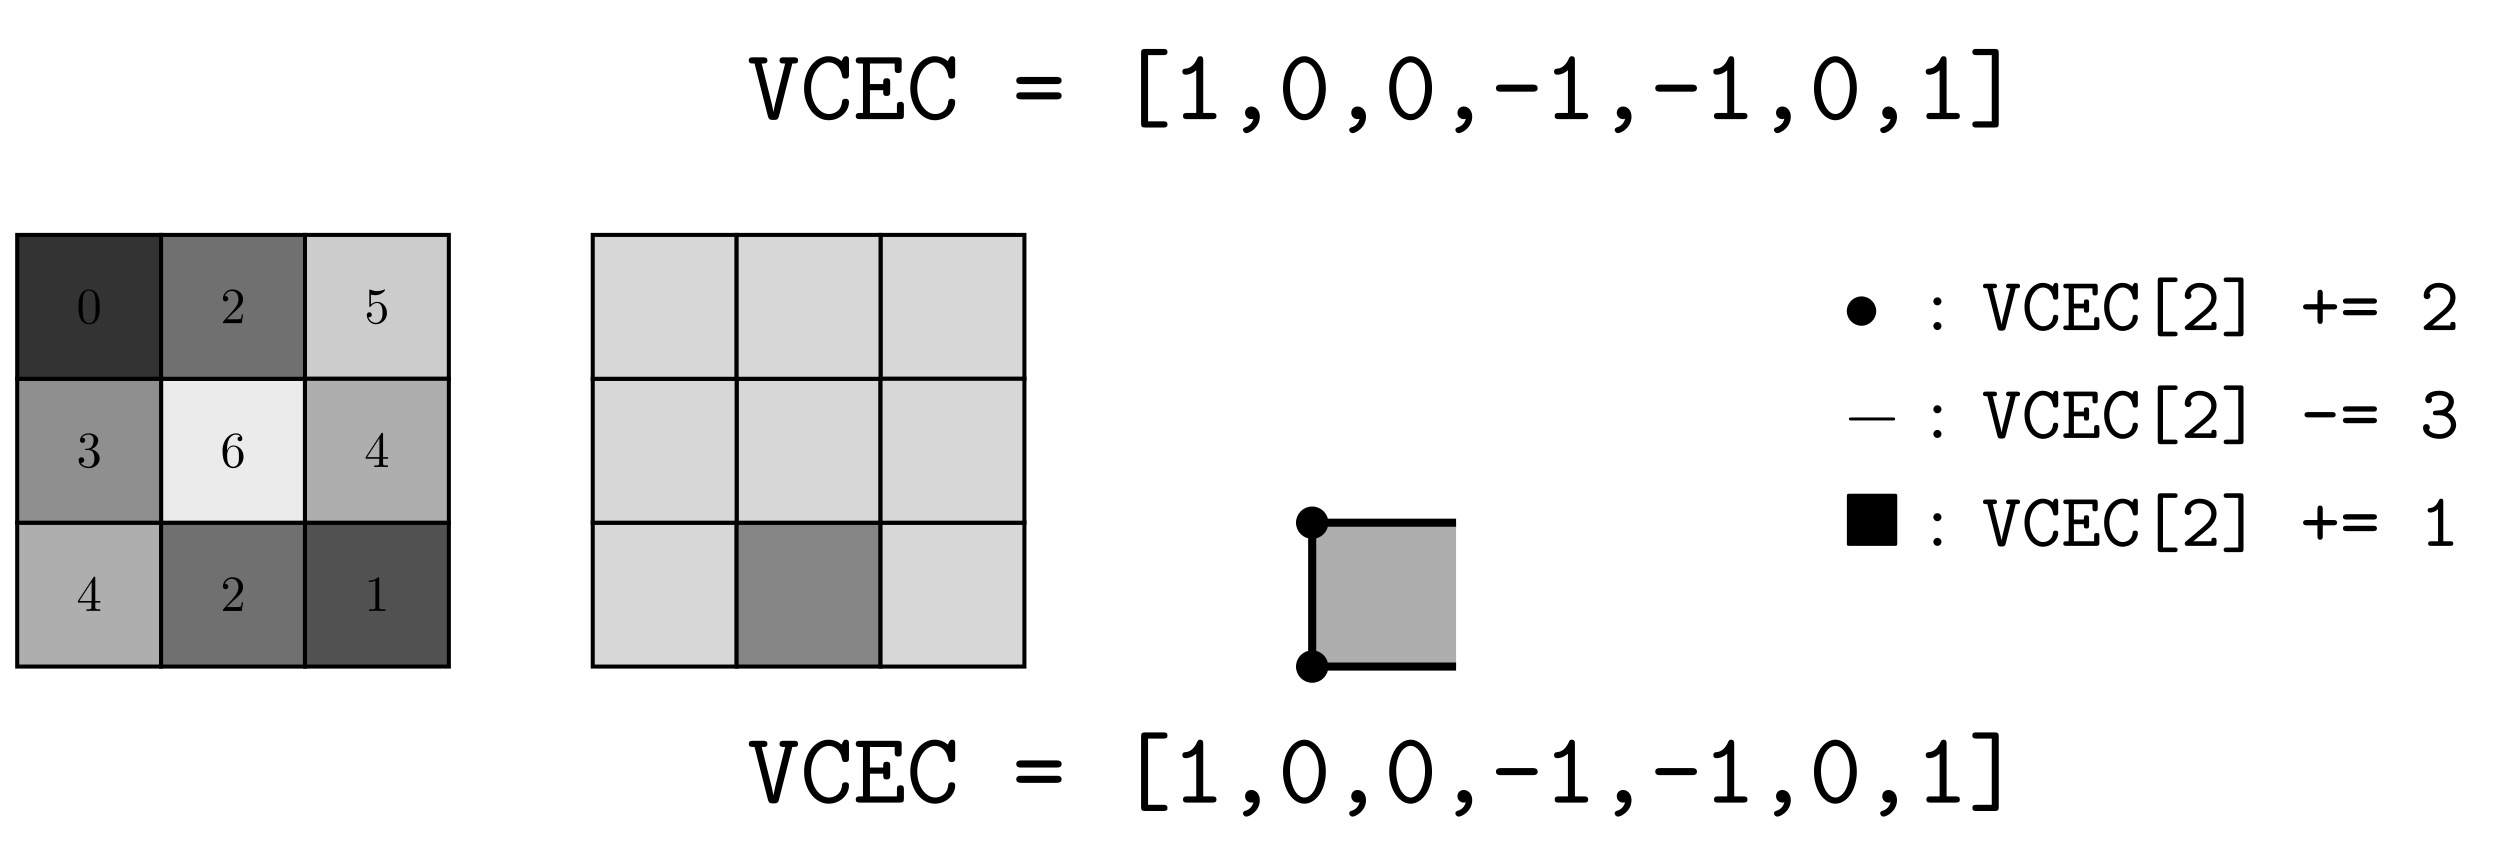 <?xml version="1.0" encoding="UTF-8"?>
<svg xmlns="http://www.w3.org/2000/svg" xmlns:xlink="http://www.w3.org/1999/xlink" width="492.511pt" height="170.51pt" viewBox="0 0 492.511 170.51" version="1.1">
<defs>
<g>
<symbol overflow="visible" id="glyph0-0">
<path style="stroke:none;" d=""/>
</symbol>
<symbol overflow="visible" id="glyph0-1">
<path style="stroke:none;" d="M 8.938 -10.953 C 9.656 -10.953 10.078 -10.953 10.078 -11.578 C 10.078 -12.172 9.562 -12.172 9.266 -12.172 L 7.234 -12.172 C 6.938 -12.172 6.422 -12.172 6.422 -11.578 C 6.422 -10.953 6.828 -10.953 7.531 -10.953 L 6 -4.859 C 5.734 -3.812 5.359 -2.297 5.219 -1.438 L 5.203 -1.438 C 5.094 -2.125 5.016 -2.469 4.844 -3.203 L 2.906 -10.953 C 3.609 -10.953 4.031 -10.953 4.031 -11.578 C 4.031 -12.172 3.5 -12.172 3.203 -12.172 L 1.172 -12.172 C 0.875 -12.172 0.359 -12.172 0.359 -11.578 C 0.359 -10.953 0.781 -10.953 1.5 -10.953 L 4.125 -0.594 C 4.328 0.156 4.641 0.156 5.219 0.156 C 5.75 0.156 6.141 0.156 6.312 -0.578 Z M 8.938 -10.953 "/>
</symbol>
<symbol overflow="visible" id="glyph0-2">
<path style="stroke:none;" d="M 9.641 -11.578 C 9.641 -11.891 9.641 -12.391 9.047 -12.391 C 8.688 -12.391 8.594 -12.188 8.484 -12.047 C 8.453 -11.969 8.453 -11.938 8.188 -11.438 C 7.531 -12 6.609 -12.391 5.594 -12.391 C 3.031 -12.391 0.797 -9.719 0.797 -6.094 C 0.797 -2.453 3.031 0.219 5.625 0.219 C 7.922 0.219 9.641 -1.547 9.641 -3.344 C 9.641 -4 9.156 -4 8.938 -4 C 8.766 -4 8.312 -4 8.266 -3.422 C 8.125 -1.469 6.516 -1 5.703 -1 C 3.891 -1 2.172 -3.109 2.172 -6.094 C 2.172 -9.062 3.906 -11.172 5.672 -11.172 C 6.875 -11.172 7.969 -10.266 8.25 -8.641 C 8.312 -8.312 8.344 -7.984 8.938 -7.984 C 9.641 -7.984 9.641 -8.406 9.641 -8.812 Z M 9.641 -11.578 "/>
</symbol>
<symbol overflow="visible" id="glyph0-3">
<path style="stroke:none;" d="M 1.938 -1.219 L 1.328 -1.219 C 1.016 -1.219 0.516 -1.219 0.516 -0.594 C 0.516 0 1.031 0 1.328 0 L 9.203 0 C 9.859 0 10 -0.172 10 -0.812 L 10 -2.594 C 10 -2.969 10 -3.406 9.328 -3.406 C 8.625 -3.406 8.625 -2.984 8.625 -2.594 L 8.625 -1.219 L 3.312 -1.219 L 3.312 -5.703 L 5.922 -5.703 C 5.922 -4.875 5.922 -4.562 6.609 -4.562 C 7.297 -4.562 7.297 -5 7.297 -5.375 L 7.297 -7.234 C 7.297 -7.609 7.297 -8.047 6.609 -8.047 C 5.922 -8.047 5.922 -7.734 5.922 -6.906 L 3.312 -6.906 L 3.312 -10.953 L 8.188 -10.953 L 8.188 -9.906 C 8.188 -9.516 8.188 -9.078 8.859 -9.078 C 9.562 -9.078 9.562 -9.5 9.562 -9.906 L 9.562 -11.359 C 9.562 -11.969 9.438 -12.172 8.766 -12.172 L 1.328 -12.172 C 1.031 -12.172 0.516 -12.172 0.516 -11.578 C 0.516 -10.953 1.031 -10.953 1.328 -10.953 L 1.938 -10.953 Z M 1.938 -1.219 "/>
</symbol>
<symbol overflow="visible" id="glyph0-4">
<path style="stroke:none;" d="M 8.781 -6.906 C 9.031 -6.906 9.688 -6.906 9.688 -7.609 C 9.688 -8.312 8.938 -8.312 8.672 -8.312 L 1.766 -8.312 C 1.5 -8.312 0.75 -8.312 0.75 -7.609 C 0.75 -6.906 1.422 -6.906 1.656 -6.906 Z M 8.672 -3.891 C 8.938 -3.891 9.688 -3.891 9.688 -4.578 C 9.688 -5.281 9.031 -5.281 8.781 -5.281 L 1.656 -5.281 C 1.422 -5.281 0.75 -5.281 0.75 -4.578 C 0.75 -3.891 1.5 -3.891 1.766 -3.891 Z M 8.672 -3.891 "/>
</symbol>
<symbol overflow="visible" id="glyph0-5">
<path style="stroke:none;" d="M 8.828 -12.609 C 9.125 -12.609 9.625 -12.609 9.625 -13.203 C 9.625 -13.828 9.141 -13.828 8.828 -13.828 L 5.219 -13.828 C 4.562 -13.828 4.422 -13.641 4.422 -13.016 L 4.422 0.844 C 4.422 1.453 4.547 1.656 5.219 1.656 L 8.828 1.656 C 9.125 1.656 9.625 1.656 9.625 1.062 C 9.625 0.438 9.141 0.438 8.828 0.438 L 5.797 0.438 L 5.797 -12.609 Z M 8.828 -12.609 "/>
</symbol>
<symbol overflow="visible" id="glyph0-6">
<path style="stroke:none;" d="M 6.203 -11.578 C 6.203 -11.891 6.203 -12.391 5.594 -12.391 C 5.219 -12.391 5.094 -12.156 5 -11.906 C 4.25 -10.219 3.203 -10 2.828 -9.953 C 2.516 -9.938 2.094 -9.906 2.094 -9.344 C 2.094 -8.844 2.453 -8.75 2.75 -8.75 C 3.125 -8.75 3.938 -8.859 4.828 -9.625 L 4.828 -1.219 L 3.016 -1.219 C 2.688 -1.219 2.219 -1.219 2.219 -0.594 C 2.219 0 2.703 0 3.016 0 L 8.016 0 C 8.312 0 8.812 0 8.812 -0.594 C 8.812 -1.219 8.328 -1.219 8.016 -1.219 L 6.203 -1.219 Z M 6.203 -11.578 "/>
</symbol>
<symbol overflow="visible" id="glyph0-7">
<path style="stroke:none;" d="M 5.625 -0.062 C 5.312 1.172 4.375 1.5 4.141 1.578 C 3.938 1.641 3.578 1.734 3.578 2.125 C 3.578 2.438 3.891 2.766 4.219 2.766 C 4.859 2.766 6.891 1.688 6.891 -0.5 C 6.891 -1.719 6.109 -2.484 5.234 -2.484 C 4.438 -2.484 3.984 -1.891 3.984 -1.25 C 3.984 -0.5 4.562 0 5.219 0 C 5.344 0 5.484 -0.016 5.625 -0.062 Z M 5.625 -0.062 "/>
</symbol>
<symbol overflow="visible" id="glyph0-8">
<path style="stroke:none;" d="M 9.438 -6.078 C 9.438 -9.781 7.406 -12.391 5.219 -12.391 C 2.984 -12.391 1 -9.719 1 -6.094 C 1 -2.391 3.031 0.219 5.219 0.219 C 7.453 0.219 9.438 -2.453 9.438 -6.078 Z M 5.219 -1 C 3.672 -1 2.375 -3.344 2.375 -6.297 C 2.375 -9.203 3.75 -11.172 5.219 -11.172 C 6.672 -11.172 8.062 -9.219 8.062 -6.297 C 8.062 -3.344 6.766 -1 5.219 -1 Z M 5.219 -1 "/>
</symbol>
<symbol overflow="visible" id="glyph0-9">
<path style="stroke:none;" d="M 8.391 -5.406 C 8.625 -5.406 9.328 -5.406 9.328 -6.094 C 9.328 -6.797 8.625 -6.797 8.391 -6.797 L 2.047 -6.797 C 1.812 -6.797 1.109 -6.797 1.109 -6.094 C 1.109 -5.406 1.812 -5.406 2.047 -5.406 Z M 8.391 -5.406 "/>
</symbol>
<symbol overflow="visible" id="glyph0-10">
<path style="stroke:none;" d="M 6.016 -13.016 C 6.016 -13.625 5.891 -13.828 5.219 -13.828 L 1.609 -13.828 C 1.312 -13.828 0.812 -13.828 0.812 -13.234 C 0.812 -12.609 1.297 -12.609 1.609 -12.609 L 4.641 -12.609 L 4.641 0.438 L 1.609 0.438 C 1.312 0.438 0.812 0.438 0.812 1.031 C 0.812 1.656 1.297 1.656 1.609 1.656 L 5.219 1.656 C 5.875 1.656 6.016 1.469 6.016 0.844 Z M 6.016 -13.016 "/>
</symbol>
<symbol overflow="visible" id="glyph1-0">
<path style="stroke:none;" d=""/>
</symbol>
<symbol overflow="visible" id="glyph1-1">
<path style="stroke:none;" d="M 2.938 -1.641 L 2.938 -0.781 C 2.938 -0.422 2.906 -0.312 2.172 -0.312 L 1.969 -0.312 L 1.969 0 C 2.375 -0.031 2.891 -0.031 3.312 -0.031 C 3.734 -0.031 4.25 -0.031 4.672 0 L 4.672 -0.312 L 4.453 -0.312 C 3.719 -0.312 3.703 -0.422 3.703 -0.781 L 3.703 -1.641 L 4.688 -1.641 L 4.688 -1.953 L 3.703 -1.953 L 3.703 -6.484 C 3.703 -6.688 3.703 -6.75 3.531 -6.75 C 3.453 -6.75 3.422 -6.75 3.344 -6.625 L 0.281 -1.953 L 0.281 -1.641 Z M 2.984 -1.953 L 0.562 -1.953 L 2.984 -5.672 Z M 2.984 -1.953 "/>
</symbol>
<symbol overflow="visible" id="glyph1-2">
<path style="stroke:none;" d="M 1.266 -0.766 L 2.328 -1.797 C 3.875 -3.172 4.469 -3.703 4.469 -4.703 C 4.469 -5.844 3.578 -6.641 2.359 -6.641 C 1.234 -6.641 0.5 -5.719 0.5 -4.828 C 0.5 -4.281 1 -4.281 1.031 -4.281 C 1.203 -4.281 1.547 -4.391 1.547 -4.812 C 1.547 -5.062 1.359 -5.328 1.016 -5.328 C 0.938 -5.328 0.922 -5.328 0.891 -5.312 C 1.109 -5.969 1.656 -6.328 2.234 -6.328 C 3.141 -6.328 3.562 -5.516 3.562 -4.703 C 3.562 -3.906 3.078 -3.125 2.516 -2.5 L 0.609 -0.375 C 0.5 -0.266 0.5 -0.234 0.5 0 L 4.203 0 L 4.469 -1.734 L 4.234 -1.734 C 4.172 -1.438 4.109 -1 4 -0.844 C 3.938 -0.766 3.281 -0.766 3.062 -0.766 Z M 1.266 -0.766 "/>
</symbol>
<symbol overflow="visible" id="glyph1-3">
<path style="stroke:none;" d="M 1.312 -3.266 L 1.312 -3.516 C 1.312 -6.031 2.547 -6.391 3.062 -6.391 C 3.297 -6.391 3.719 -6.328 3.938 -5.984 C 3.781 -5.984 3.391 -5.984 3.391 -5.547 C 3.391 -5.234 3.625 -5.078 3.844 -5.078 C 4 -5.078 4.312 -5.172 4.312 -5.562 C 4.312 -6.156 3.875 -6.641 3.047 -6.641 C 1.766 -6.641 0.422 -5.359 0.422 -3.156 C 0.422 -0.484 1.578 0.219 2.5 0.219 C 3.609 0.219 4.562 -0.719 4.562 -2.031 C 4.562 -3.297 3.672 -4.25 2.562 -4.25 C 1.891 -4.25 1.516 -3.75 1.312 -3.266 Z M 2.5 -0.062 C 1.875 -0.062 1.578 -0.656 1.516 -0.812 C 1.328 -1.281 1.328 -2.078 1.328 -2.25 C 1.328 -3.031 1.656 -4.031 2.547 -4.031 C 2.719 -4.031 3.172 -4.031 3.484 -3.406 C 3.656 -3.047 3.656 -2.531 3.656 -2.047 C 3.656 -1.562 3.656 -1.062 3.484 -0.703 C 3.188 -0.109 2.734 -0.062 2.5 -0.062 Z M 2.5 -0.062 "/>
</symbol>
<symbol overflow="visible" id="glyph1-4">
<path style="stroke:none;" d="M 2.891 -3.516 C 3.703 -3.781 4.281 -4.469 4.281 -5.266 C 4.281 -6.078 3.406 -6.641 2.453 -6.641 C 1.453 -6.641 0.688 -6.047 0.688 -5.281 C 0.688 -4.953 0.906 -4.766 1.203 -4.766 C 1.5 -4.766 1.703 -4.984 1.703 -5.281 C 1.703 -5.766 1.234 -5.766 1.094 -5.766 C 1.391 -6.266 2.047 -6.391 2.406 -6.391 C 2.828 -6.391 3.375 -6.172 3.375 -5.281 C 3.375 -5.156 3.344 -4.578 3.094 -4.141 C 2.797 -3.656 2.453 -3.625 2.203 -3.625 C 2.125 -3.609 1.891 -3.594 1.812 -3.594 C 1.734 -3.578 1.672 -3.562 1.672 -3.469 C 1.672 -3.359 1.734 -3.359 1.906 -3.359 L 2.344 -3.359 C 3.156 -3.359 3.531 -2.688 3.531 -1.703 C 3.531 -0.344 2.844 -0.062 2.406 -0.062 C 1.969 -0.062 1.219 -0.234 0.875 -0.812 C 1.219 -0.766 1.531 -0.984 1.531 -1.359 C 1.531 -1.719 1.266 -1.922 0.984 -1.922 C 0.734 -1.922 0.422 -1.781 0.422 -1.344 C 0.422 -0.438 1.344 0.219 2.438 0.219 C 3.656 0.219 4.562 -0.688 4.562 -1.703 C 4.562 -2.516 3.922 -3.297 2.891 -3.516 Z M 2.891 -3.516 "/>
</symbol>
<symbol overflow="visible" id="glyph1-5">
<path style="stroke:none;" d="M 4.469 -2 C 4.469 -3.188 3.656 -4.188 2.578 -4.188 C 2.109 -4.188 1.672 -4.031 1.312 -3.672 L 1.312 -5.625 C 1.516 -5.562 1.844 -5.5 2.156 -5.5 C 3.391 -5.5 4.094 -6.406 4.094 -6.531 C 4.094 -6.594 4.062 -6.641 3.984 -6.641 C 3.984 -6.641 3.953 -6.641 3.906 -6.609 C 3.703 -6.516 3.219 -6.312 2.547 -6.312 C 2.156 -6.312 1.688 -6.391 1.219 -6.594 C 1.141 -6.625 1.125 -6.625 1.109 -6.625 C 1 -6.625 1 -6.547 1 -6.391 L 1 -3.438 C 1 -3.266 1 -3.188 1.141 -3.188 C 1.219 -3.188 1.234 -3.203 1.281 -3.266 C 1.391 -3.422 1.75 -3.969 2.562 -3.969 C 3.078 -3.969 3.328 -3.516 3.406 -3.328 C 3.562 -2.953 3.594 -2.578 3.594 -2.078 C 3.594 -1.719 3.594 -1.125 3.344 -0.703 C 3.109 -0.312 2.734 -0.062 2.281 -0.062 C 1.562 -0.062 0.984 -0.594 0.812 -1.172 C 0.844 -1.172 0.875 -1.156 0.984 -1.156 C 1.312 -1.156 1.484 -1.406 1.484 -1.641 C 1.484 -1.891 1.312 -2.141 0.984 -2.141 C 0.844 -2.141 0.5 -2.062 0.5 -1.609 C 0.5 -0.75 1.188 0.219 2.297 0.219 C 3.453 0.219 4.469 -0.734 4.469 -2 Z M 4.469 -2 "/>
</symbol>
<symbol overflow="visible" id="glyph1-6">
<path style="stroke:none;" d="M 2.938 -6.375 C 2.938 -6.625 2.938 -6.641 2.703 -6.641 C 2.078 -6 1.203 -6 0.891 -6 L 0.891 -5.688 C 1.094 -5.688 1.672 -5.688 2.188 -5.953 L 2.188 -0.781 C 2.188 -0.422 2.156 -0.312 1.266 -0.312 L 0.953 -0.312 L 0.953 0 C 1.297 -0.031 2.156 -0.031 2.562 -0.031 C 2.953 -0.031 3.828 -0.031 4.172 0 L 4.172 -0.312 L 3.859 -0.312 C 2.953 -0.312 2.938 -0.422 2.938 -0.781 Z M 2.938 -6.375 "/>
</symbol>
<symbol overflow="visible" id="glyph1-7">
<path style="stroke:none;" d="M 4.578 -3.188 C 4.578 -3.984 4.531 -4.781 4.188 -5.516 C 3.734 -6.484 2.906 -6.641 2.5 -6.641 C 1.891 -6.641 1.172 -6.375 0.75 -5.453 C 0.438 -4.766 0.391 -3.984 0.391 -3.188 C 0.391 -2.438 0.422 -1.547 0.844 -0.781 C 1.266 0.016 2 0.219 2.484 0.219 C 3.016 0.219 3.781 0.016 4.219 -0.938 C 4.531 -1.625 4.578 -2.406 4.578 -3.188 Z M 2.484 0 C 2.094 0 1.5 -0.25 1.328 -1.203 C 1.219 -1.797 1.219 -2.719 1.219 -3.312 C 1.219 -3.953 1.219 -4.609 1.297 -5.141 C 1.484 -6.328 2.234 -6.422 2.484 -6.422 C 2.812 -6.422 3.469 -6.234 3.656 -5.25 C 3.766 -4.688 3.766 -3.938 3.766 -3.312 C 3.766 -2.562 3.766 -1.891 3.656 -1.25 C 3.5 -0.297 2.938 0 2.484 0 Z M 2.484 0 "/>
</symbol>
<symbol overflow="visible" id="glyph2-0">
<path style="stroke:none;" d=""/>
</symbol>
<symbol overflow="visible" id="glyph2-1">
<path style="stroke:none;" d="M 6.625 -3.734 C 6.625 -5.328 5.297 -6.625 3.734 -6.625 C 2.125 -6.625 0.828 -5.297 0.828 -3.734 C 0.828 -2.156 2.125 -0.844 3.734 -0.844 C 5.297 -0.844 6.625 -2.141 6.625 -3.734 Z M 6.625 -3.734 "/>
</symbol>
<symbol overflow="visible" id="glyph2-2">
<path style="stroke:none;" d="M 9.844 -3.438 C 10.094 -3.438 10.359 -3.438 10.359 -3.734 C 10.359 -4.031 10.094 -4.031 9.844 -4.031 L 1.766 -4.031 C 1.516 -4.031 1.234 -4.031 1.234 -3.734 C 1.234 -3.438 1.516 -3.438 1.766 -3.438 Z M 9.844 -3.438 "/>
</symbol>
<symbol overflow="visible" id="glyph3-0">
<path style="stroke:none;" d=""/>
</symbol>
<symbol overflow="visible" id="glyph3-1">
<path style="stroke:none;" d="M 2.875 -5.641 C 2.875 -6.078 2.516 -6.438 2.078 -6.438 C 1.641 -6.438 1.281 -6.078 1.281 -5.641 C 1.281 -5.219 1.641 -4.859 2.078 -4.859 C 2.516 -4.859 2.875 -5.219 2.875 -5.641 Z M 2.875 -0.797 C 2.875 -1.219 2.516 -1.578 2.078 -1.578 C 1.641 -1.578 1.281 -1.219 1.281 -0.797 C 1.281 -0.359 1.641 0 2.078 0 C 2.516 0 2.875 -0.359 2.875 -0.797 Z M 2.875 -0.797 "/>
</symbol>
<symbol overflow="visible" id="glyph4-0">
<path style="stroke:none;" d=""/>
</symbol>
<symbol overflow="visible" id="glyph4-1">
<path style="stroke:none;" d="M 6.703 -8.219 C 7.25 -8.219 7.562 -8.219 7.562 -8.672 C 7.562 -9.125 7.172 -9.125 6.953 -9.125 L 5.422 -9.125 C 5.203 -9.125 4.812 -9.125 4.812 -8.672 C 4.812 -8.219 5.125 -8.219 5.641 -8.219 L 4.5 -3.641 C 4.297 -2.859 4.016 -1.719 3.906 -1.078 C 3.828 -1.594 3.766 -1.859 3.625 -2.406 L 2.188 -8.219 C 2.703 -8.219 3.016 -8.219 3.016 -8.672 C 3.016 -9.125 2.625 -9.125 2.406 -9.125 L 0.875 -9.125 C 0.656 -9.125 0.266 -9.125 0.266 -8.672 C 0.266 -8.219 0.578 -8.219 1.125 -8.219 L 3.094 -0.453 C 3.234 0.125 3.484 0.125 3.906 0.125 C 4.312 0.125 4.594 0.125 4.734 -0.438 Z M 6.703 -8.219 "/>
</symbol>
<symbol overflow="visible" id="glyph4-2">
<path style="stroke:none;" d="M 7.234 -8.672 C 7.234 -8.922 7.234 -9.297 6.781 -9.297 C 6.516 -9.297 6.438 -9.141 6.359 -9.031 C 6.328 -8.984 6.328 -8.953 6.141 -8.578 C 5.641 -9 4.953 -9.297 4.203 -9.297 C 2.266 -9.297 0.594 -7.297 0.594 -4.578 C 0.594 -1.844 2.266 0.172 4.219 0.172 C 5.938 0.172 7.234 -1.172 7.234 -2.516 C 7.234 -3 6.875 -3 6.703 -3 C 6.578 -3 6.234 -3 6.203 -2.562 C 6.094 -1.109 4.891 -0.75 4.266 -0.75 C 2.906 -0.75 1.625 -2.328 1.625 -4.578 C 1.625 -6.797 2.922 -8.375 4.25 -8.375 C 5.156 -8.375 5.969 -7.688 6.188 -6.484 C 6.234 -6.234 6.266 -5.984 6.703 -5.984 C 7.234 -5.984 7.234 -6.297 7.234 -6.609 Z M 7.234 -8.672 "/>
</symbol>
<symbol overflow="visible" id="glyph4-3">
<path style="stroke:none;" d="M 1.453 -0.906 L 1 -0.906 C 0.766 -0.906 0.391 -0.906 0.391 -0.453 C 0.391 0 0.781 0 1 0 L 6.906 0 C 7.391 0 7.5 -0.141 7.5 -0.609 L 7.5 -1.938 C 7.5 -2.219 7.5 -2.547 6.984 -2.547 C 6.469 -2.547 6.469 -2.234 6.469 -1.938 L 6.469 -0.906 L 2.484 -0.906 L 2.484 -4.266 L 4.438 -4.266 C 4.438 -3.656 4.438 -3.422 4.953 -3.422 C 5.469 -3.422 5.469 -3.75 5.469 -4.031 L 5.469 -5.422 C 5.469 -5.703 5.469 -6.031 4.953 -6.031 C 4.438 -6.031 4.438 -5.797 4.438 -5.188 L 2.484 -5.188 L 2.484 -8.219 L 6.141 -8.219 L 6.141 -7.422 C 6.141 -7.141 6.141 -6.812 6.641 -6.812 C 7.172 -6.812 7.172 -7.125 7.172 -7.422 L 7.172 -8.516 C 7.172 -8.984 7.078 -9.125 6.578 -9.125 L 1 -9.125 C 0.781 -9.125 0.391 -9.125 0.391 -8.672 C 0.391 -8.219 0.781 -8.219 1 -8.219 L 1.453 -8.219 Z M 1.453 -0.906 "/>
</symbol>
<symbol overflow="visible" id="glyph4-4">
<path style="stroke:none;" d="M 6.625 -9.453 C 6.844 -9.453 7.219 -9.453 7.219 -9.906 C 7.219 -10.359 6.859 -10.359 6.625 -10.359 L 3.906 -10.359 C 3.422 -10.359 3.312 -10.234 3.312 -9.75 L 3.312 0.625 C 3.312 1.094 3.406 1.234 3.906 1.234 L 6.625 1.234 C 6.844 1.234 7.219 1.234 7.219 0.797 C 7.219 0.328 6.859 0.328 6.625 0.328 L 4.344 0.328 L 4.344 -9.453 Z M 6.625 -9.453 "/>
</symbol>
<symbol overflow="visible" id="glyph4-5">
<path style="stroke:none;" d="M 1 -0.859 C 0.859 -0.75 0.781 -0.672 0.781 -0.469 C 0.781 0 1.156 0 1.391 0 L 6.453 0 C 6.953 0 7.047 -0.141 7.047 -0.609 L 7.047 -1 C 7.047 -1.281 7.047 -1.609 6.547 -1.609 C 6.016 -1.609 6.016 -1.328 6.016 -0.906 L 2.469 -0.906 C 3.344 -1.672 4.781 -2.797 5.422 -3.391 C 6.359 -4.234 7.047 -5.188 7.047 -6.375 C 7.047 -8.172 5.547 -9.297 3.719 -9.297 C 1.953 -9.297 0.781 -8.062 0.781 -6.797 C 0.781 -6.25 1.188 -6.078 1.453 -6.078 C 1.766 -6.078 2.109 -6.328 2.109 -6.75 C 2.109 -6.938 2.031 -7.125 1.891 -7.234 C 2.125 -7.922 2.828 -8.375 3.641 -8.375 C 4.875 -8.375 6.016 -7.688 6.016 -6.375 C 6.016 -5.328 5.281 -4.469 4.297 -3.641 Z M 1 -0.859 "/>
</symbol>
<symbol overflow="visible" id="glyph4-6">
<path style="stroke:none;" d="M 4.516 -9.75 C 4.516 -10.219 4.422 -10.359 3.906 -10.359 L 1.203 -10.359 C 0.984 -10.359 0.609 -10.359 0.609 -9.922 C 0.609 -9.453 0.969 -9.453 1.203 -9.453 L 3.484 -9.453 L 3.484 0.328 L 1.203 0.328 C 0.984 0.328 0.609 0.328 0.609 0.781 C 0.609 1.234 0.969 1.234 1.203 1.234 L 3.906 1.234 C 4.406 1.234 4.516 1.109 4.516 0.625 Z M 4.516 -9.75 "/>
</symbol>
<symbol overflow="visible" id="glyph4-7">
<path style="stroke:none;" d="M 4.438 -4.047 L 6.562 -4.047 C 6.734 -4.047 7.266 -4.047 7.266 -4.578 C 7.266 -5.094 6.734 -5.094 6.562 -5.094 L 4.438 -5.094 L 4.438 -7.234 C 4.438 -7.406 4.438 -7.938 3.906 -7.938 C 3.391 -7.938 3.391 -7.406 3.391 -7.234 L 3.391 -5.094 L 1.266 -5.094 C 1.094 -5.094 0.562 -5.094 0.562 -4.578 C 0.562 -4.047 1.094 -4.047 1.266 -4.047 L 3.391 -4.047 L 3.391 -1.906 C 3.391 -1.734 3.391 -1.203 3.906 -1.203 C 4.438 -1.203 4.438 -1.734 4.438 -1.906 Z M 4.438 -4.047 "/>
</symbol>
<symbol overflow="visible" id="glyph4-8">
<path style="stroke:none;" d="M 6.594 -5.188 C 6.766 -5.188 7.266 -5.188 7.266 -5.703 C 7.266 -6.234 6.703 -6.234 6.5 -6.234 L 1.328 -6.234 C 1.125 -6.234 0.562 -6.234 0.562 -5.703 C 0.562 -5.188 1.062 -5.188 1.234 -5.188 Z M 6.5 -2.906 C 6.703 -2.906 7.266 -2.906 7.266 -3.438 C 7.266 -3.953 6.766 -3.953 6.594 -3.953 L 1.234 -3.953 C 1.062 -3.953 0.562 -3.953 0.562 -3.438 C 0.562 -2.906 1.125 -2.906 1.328 -2.906 Z M 6.5 -2.906 "/>
</symbol>
<symbol overflow="visible" id="glyph4-9">
<path style="stroke:none;" d="M 6.281 -4.047 C 6.469 -4.047 6.984 -4.047 6.984 -4.578 C 6.984 -5.094 6.469 -5.094 6.281 -5.094 L 1.531 -5.094 C 1.359 -5.094 0.844 -5.094 0.844 -4.578 C 0.844 -4.047 1.359 -4.047 1.531 -4.047 Z M 6.281 -4.047 "/>
</symbol>
<symbol overflow="visible" id="glyph4-10">
<path style="stroke:none;" d="M 5.484 -4.984 C 6.312 -5.531 6.734 -6.375 6.734 -7.188 C 6.734 -8.297 5.641 -9.297 3.922 -9.297 C 2.141 -9.297 1.094 -8.578 1.094 -7.547 C 1.094 -7.047 1.469 -6.844 1.766 -6.844 C 2.078 -6.844 2.422 -7.094 2.422 -7.516 C 2.422 -7.719 2.328 -7.875 2.281 -7.922 C 2.75 -8.375 3.812 -8.375 3.938 -8.375 C 4.953 -8.375 5.703 -7.844 5.703 -7.172 C 5.703 -6.719 5.484 -6.203 5.078 -5.875 C 4.594 -5.484 4.234 -5.453 3.688 -5.422 C 2.844 -5.359 2.609 -5.359 2.609 -4.922 C 2.609 -4.469 2.969 -4.469 3.219 -4.469 L 3.906 -4.469 C 5.375 -4.469 6.141 -3.469 6.141 -2.594 C 6.141 -1.688 5.297 -0.75 3.938 -0.75 C 3.344 -0.75 2.203 -0.906 1.812 -1.609 C 1.875 -1.688 1.984 -1.781 1.984 -2.078 C 1.984 -2.438 1.703 -2.734 1.328 -2.734 C 0.984 -2.734 0.656 -2.516 0.656 -2.031 C 0.656 -0.703 2.109 0.172 3.938 0.172 C 5.906 0.172 7.172 -1.203 7.172 -2.594 C 7.172 -3.656 6.469 -4.547 5.484 -4.984 Z M 5.484 -4.984 "/>
</symbol>
<symbol overflow="visible" id="glyph4-11">
<path style="stroke:none;" d="M 4.641 -8.672 C 4.641 -8.922 4.641 -9.297 4.203 -9.297 C 3.906 -9.297 3.828 -9.109 3.75 -8.938 C 3.188 -7.656 2.406 -7.5 2.125 -7.469 C 1.875 -7.453 1.562 -7.422 1.562 -7 C 1.562 -6.625 1.844 -6.562 2.062 -6.562 C 2.344 -6.562 2.953 -6.641 3.609 -7.219 L 3.609 -0.906 L 2.25 -0.906 C 2.016 -0.906 1.656 -0.906 1.656 -0.453 C 1.656 0 2.031 0 2.25 0 L 6 0 C 6.234 0 6.609 0 6.609 -0.453 C 6.609 -0.906 6.25 -0.906 6 -0.906 L 4.641 -0.906 Z M 4.641 -8.672 "/>
</symbol>
<symbol overflow="visible" id="glyph5-0">
<path style="stroke:none;" d=""/>
</symbol>
<symbol overflow="visible" id="glyph5-1">
<path style="stroke:none;" d="M 10.766 -9.734 C 10.766 -10.203 10.719 -10.266 10.25 -10.266 L 1.359 -10.266 C 0.891 -10.266 0.844 -10.219 0.844 -9.734 L 0.844 -0.531 C 0.844 -0.062 0.875 0 1.375 0 L 10.234 0 C 10.719 0 10.766 -0.047 10.766 -0.516 Z M 10.766 -9.734 "/>
</symbol>
</g>
</defs>
<g id="surface1">
<g style="fill:rgb(0%,0%,0%);fill-opacity:1;">
  <use xlink:href="#glyph0-1" x="147.15" y="23.467"/>
  <use xlink:href="#glyph0-2" x="157.611" y="23.467"/>
  <use xlink:href="#glyph0-3" x="168.071" y="23.467"/>
  <use xlink:href="#glyph0-2" x="178.532" y="23.467"/>
</g>
<g style="fill:rgb(0%,0%,0%);fill-opacity:1;">
  <use xlink:href="#glyph0-4" x="199.454" y="23.467"/>
</g>
<g style="fill:rgb(0%,0%,0%);fill-opacity:1;">
  <use xlink:href="#glyph0-5" x="220.375" y="23.467"/>
  <use xlink:href="#glyph0-6" x="230.836" y="23.467"/>
  <use xlink:href="#glyph0-7" x="241.297" y="23.467"/>
  <use xlink:href="#glyph0-8" x="251.757" y="23.467"/>
  <use xlink:href="#glyph0-7" x="262.218" y="23.467"/>
  <use xlink:href="#glyph0-8" x="272.679" y="23.467"/>
  <use xlink:href="#glyph0-7" x="283.139" y="23.467"/>
  <use xlink:href="#glyph0-9" x="293.6" y="23.467"/>
  <use xlink:href="#glyph0-6" x="304.061" y="23.467"/>
  <use xlink:href="#glyph0-7" x="314.522" y="23.467"/>
  <use xlink:href="#glyph0-9" x="324.982" y="23.467"/>
  <use xlink:href="#glyph0-6" x="335.443" y="23.467"/>
  <use xlink:href="#glyph0-7" x="345.904" y="23.467"/>
  <use xlink:href="#glyph0-8" x="356.365" y="23.467"/>
  <use xlink:href="#glyph0-7" x="366.825" y="23.467"/>
  <use xlink:href="#glyph0-6" x="377.286" y="23.467"/>
  <use xlink:href="#glyph0-10" x="387.747" y="23.467"/>
</g>
<g style="fill:rgb(0%,0%,0%);fill-opacity:1;">
  <use xlink:href="#glyph0-1" x="147.15" y="158.113"/>
  <use xlink:href="#glyph0-2" x="157.611" y="158.113"/>
  <use xlink:href="#glyph0-3" x="168.071" y="158.113"/>
  <use xlink:href="#glyph0-2" x="178.532" y="158.113"/>
</g>
<g style="fill:rgb(0%,0%,0%);fill-opacity:1;">
  <use xlink:href="#glyph0-4" x="199.454" y="158.113"/>
</g>
<g style="fill:rgb(0%,0%,0%);fill-opacity:1;">
  <use xlink:href="#glyph0-5" x="220.375" y="158.113"/>
  <use xlink:href="#glyph0-6" x="230.836" y="158.113"/>
  <use xlink:href="#glyph0-7" x="241.297" y="158.113"/>
  <use xlink:href="#glyph0-8" x="251.757" y="158.113"/>
  <use xlink:href="#glyph0-7" x="262.218" y="158.113"/>
  <use xlink:href="#glyph0-8" x="272.679" y="158.113"/>
  <use xlink:href="#glyph0-7" x="283.139" y="158.113"/>
  <use xlink:href="#glyph0-9" x="293.6" y="158.113"/>
  <use xlink:href="#glyph0-6" x="304.061" y="158.113"/>
  <use xlink:href="#glyph0-7" x="314.522" y="158.113"/>
  <use xlink:href="#glyph0-9" x="324.982" y="158.113"/>
  <use xlink:href="#glyph0-6" x="335.443" y="158.113"/>
  <use xlink:href="#glyph0-7" x="345.904" y="158.113"/>
  <use xlink:href="#glyph0-8" x="356.365" y="158.113"/>
  <use xlink:href="#glyph0-7" x="366.825" y="158.113"/>
  <use xlink:href="#glyph0-6" x="377.286" y="158.113"/>
  <use xlink:href="#glyph0-10" x="387.747" y="158.113"/>
</g>
<path style="fill-rule:nonzero;fill:rgb(67.999%,67.999%,67.999%);fill-opacity:1;stroke-width:0.797;stroke-linecap:butt;stroke-linejoin:miter;stroke:rgb(0%,0%,0%);stroke-opacity:1;stroke-miterlimit:10;" d="M -0 0.002 L 28.347 0.002 L 28.347 28.345 L -0 28.345 Z M -0 0.002 " transform="matrix(1,0,0,-1,3.387,131.318)"/>
<g style="fill:rgb(0%,0%,0%);fill-opacity:1;">
  <use xlink:href="#glyph1-1" x="15.07" y="120.355"/>
</g>
<path style="fill-rule:nonzero;fill:rgb(43.999%,43.999%,43.999%);fill-opacity:1;stroke-width:0.797;stroke-linecap:butt;stroke-linejoin:miter;stroke:rgb(0%,0%,0%);stroke-opacity:1;stroke-miterlimit:10;" d="M 28.347 0.002 L 56.695 0.002 L 56.695 28.345 L 28.347 28.345 Z M 28.347 0.002 " transform="matrix(1,0,0,-1,3.387,131.318)"/>
<g style="fill:rgb(0%,0%,0%);fill-opacity:1;">
  <use xlink:href="#glyph1-2" x="43.416" y="120.355"/>
</g>
<path style="fill-rule:nonzero;fill:rgb(92%,92%,92%);fill-opacity:1;stroke-width:0.797;stroke-linecap:butt;stroke-linejoin:miter;stroke:rgb(0%,0%,0%);stroke-opacity:1;stroke-miterlimit:10;" d="M 28.347 28.345 L 56.695 28.345 L 56.695 56.693 L 28.347 56.693 Z M 28.347 28.345 " transform="matrix(1,0,0,-1,3.387,131.318)"/>
<g style="fill:rgb(0%,0%,0%);fill-opacity:1;">
  <use xlink:href="#glyph1-3" x="43.416" y="92.009"/>
</g>
<path style="fill-rule:nonzero;fill:rgb(56%,56%,56%);fill-opacity:1;stroke-width:0.797;stroke-linecap:butt;stroke-linejoin:miter;stroke:rgb(0%,0%,0%);stroke-opacity:1;stroke-miterlimit:10;" d="M -0 28.345 L 28.347 28.345 L 28.347 56.693 L -0 56.693 Z M -0 28.345 " transform="matrix(1,0,0,-1,3.387,131.318)"/>
<g style="fill:rgb(0%,0%,0%);fill-opacity:1;">
  <use xlink:href="#glyph1-4" x="15.07" y="92.009"/>
</g>
<path style="fill-rule:nonzero;fill:rgb(79.999%,79.999%,79.999%);fill-opacity:1;stroke-width:0.797;stroke-linecap:butt;stroke-linejoin:miter;stroke:rgb(0%,0%,0%);stroke-opacity:1;stroke-miterlimit:10;" d="M 56.695 56.693 L 85.039 56.693 L 85.039 85.041 L 56.695 85.041 Z M 56.695 56.693 " transform="matrix(1,0,0,-1,3.387,131.318)"/>
<g style="fill:rgb(0%,0%,0%);fill-opacity:1;">
  <use xlink:href="#glyph1-5" x="71.763" y="63.662"/>
</g>
<path style="fill-rule:nonzero;fill:rgb(31.998%,31.998%,31.998%);fill-opacity:1;stroke-width:0.797;stroke-linecap:butt;stroke-linejoin:miter;stroke:rgb(0%,0%,0%);stroke-opacity:1;stroke-miterlimit:10;" d="M 56.695 0.002 L 85.039 0.002 L 85.039 28.345 L 56.695 28.345 Z M 56.695 0.002 " transform="matrix(1,0,0,-1,3.387,131.318)"/>
<g style="fill:rgb(0%,0%,0%);fill-opacity:1;">
  <use xlink:href="#glyph1-6" x="71.763" y="120.355"/>
</g>
<path style="fill-rule:nonzero;fill:rgb(20%,20%,20%);fill-opacity:1;stroke-width:0.797;stroke-linecap:butt;stroke-linejoin:miter;stroke:rgb(0%,0%,0%);stroke-opacity:1;stroke-miterlimit:10;" d="M -0 56.693 L 28.347 56.693 L 28.347 85.041 L -0 85.041 Z M -0 56.693 " transform="matrix(1,0,0,-1,3.387,131.318)"/>
<g style="fill:rgb(0%,0%,0%);fill-opacity:1;">
  <use xlink:href="#glyph1-7" x="15.07" y="63.662"/>
</g>
<path style="fill-rule:nonzero;fill:rgb(43.999%,43.999%,43.999%);fill-opacity:1;stroke-width:0.797;stroke-linecap:butt;stroke-linejoin:miter;stroke:rgb(0%,0%,0%);stroke-opacity:1;stroke-miterlimit:10;" d="M 28.347 56.693 L 56.695 56.693 L 56.695 85.041 L 28.347 85.041 Z M 28.347 56.693 " transform="matrix(1,0,0,-1,3.387,131.318)"/>
<g style="fill:rgb(0%,0%,0%);fill-opacity:1;">
  <use xlink:href="#glyph1-2" x="43.416" y="63.662"/>
</g>
<path style="fill-rule:nonzero;fill:rgb(67.999%,67.999%,67.999%);fill-opacity:1;stroke-width:0.797;stroke-linecap:butt;stroke-linejoin:miter;stroke:rgb(0%,0%,0%);stroke-opacity:1;stroke-miterlimit:10;" d="M 56.695 28.345 L 85.039 28.345 L 85.039 56.693 L 56.695 56.693 Z M 56.695 28.345 " transform="matrix(1,0,0,-1,3.387,131.318)"/>
<g style="fill:rgb(0%,0%,0%);fill-opacity:1;">
  <use xlink:href="#glyph1-1" x="71.763" y="92.009"/>
</g>
<path style="fill-rule:nonzero;fill:rgb(84%,84%,84%);fill-opacity:1;stroke-width:0.797;stroke-linecap:butt;stroke-linejoin:miter;stroke:rgb(0%,0%,0%);stroke-opacity:1;stroke-miterlimit:10;" d="M 113.386 0.002 L 141.734 0.002 L 141.734 28.345 L 113.386 28.345 Z M 113.386 0.002 " transform="matrix(1,0,0,-1,3.387,131.318)"/>
<path style="fill-rule:nonzero;fill:rgb(51.999%,51.999%,51.999%);fill-opacity:1;stroke-width:0.797;stroke-linecap:butt;stroke-linejoin:miter;stroke:rgb(0%,0%,0%);stroke-opacity:1;stroke-miterlimit:10;" d="M 141.734 0.002 L 170.082 0.002 L 170.082 28.345 L 141.734 28.345 Z M 141.734 0.002 " transform="matrix(1,0,0,-1,3.387,131.318)"/>
<path style="fill-rule:nonzero;fill:rgb(84%,84%,84%);fill-opacity:1;stroke-width:0.797;stroke-linecap:butt;stroke-linejoin:miter;stroke:rgb(0%,0%,0%);stroke-opacity:1;stroke-miterlimit:10;" d="M 141.734 28.345 L 170.082 28.345 L 170.082 56.693 L 141.734 56.693 Z M 141.734 28.345 " transform="matrix(1,0,0,-1,3.387,131.318)"/>
<path style="fill-rule:nonzero;fill:rgb(84%,84%,84%);fill-opacity:1;stroke-width:0.797;stroke-linecap:butt;stroke-linejoin:miter;stroke:rgb(0%,0%,0%);stroke-opacity:1;stroke-miterlimit:10;" d="M 113.386 28.345 L 141.734 28.345 L 141.734 56.693 L 113.386 56.693 Z M 113.386 28.345 " transform="matrix(1,0,0,-1,3.387,131.318)"/>
<path style="fill-rule:nonzero;fill:rgb(84%,84%,84%);fill-opacity:1;stroke-width:0.797;stroke-linecap:butt;stroke-linejoin:miter;stroke:rgb(0%,0%,0%);stroke-opacity:1;stroke-miterlimit:10;" d="M 170.082 56.693 L 198.429 56.693 L 198.429 85.041 L 170.082 85.041 Z M 170.082 56.693 " transform="matrix(1,0,0,-1,3.387,131.318)"/>
<path style="fill-rule:nonzero;fill:rgb(84%,84%,84%);fill-opacity:1;stroke-width:0.797;stroke-linecap:butt;stroke-linejoin:miter;stroke:rgb(0%,0%,0%);stroke-opacity:1;stroke-miterlimit:10;" d="M 170.082 0.002 L 198.429 0.002 L 198.429 28.345 L 170.082 28.345 Z M 170.082 0.002 " transform="matrix(1,0,0,-1,3.387,131.318)"/>
<path style="fill-rule:nonzero;fill:rgb(84%,84%,84%);fill-opacity:1;stroke-width:0.797;stroke-linecap:butt;stroke-linejoin:miter;stroke:rgb(0%,0%,0%);stroke-opacity:1;stroke-miterlimit:10;" d="M 113.386 56.693 L 141.734 56.693 L 141.734 85.041 L 113.386 85.041 Z M 113.386 56.693 " transform="matrix(1,0,0,-1,3.387,131.318)"/>
<path style="fill-rule:nonzero;fill:rgb(84%,84%,84%);fill-opacity:1;stroke-width:0.797;stroke-linecap:butt;stroke-linejoin:miter;stroke:rgb(0%,0%,0%);stroke-opacity:1;stroke-miterlimit:10;" d="M 141.734 56.693 L 170.082 56.693 L 170.082 85.041 L 141.734 85.041 Z M 141.734 56.693 " transform="matrix(1,0,0,-1,3.387,131.318)"/>
<path style="fill-rule:nonzero;fill:rgb(84%,84%,84%);fill-opacity:1;stroke-width:0.797;stroke-linecap:butt;stroke-linejoin:miter;stroke:rgb(0%,0%,0%);stroke-opacity:1;stroke-miterlimit:10;" d="M 170.082 28.345 L 198.429 28.345 L 198.429 56.693 L 170.082 56.693 Z M 170.082 28.345 " transform="matrix(1,0,0,-1,3.387,131.318)"/>
<path style=" stroke:none;fill-rule:nonzero;fill:rgb(67.999%,67.999%,67.999%);fill-opacity:1;" d="M 258.508 131.316 L 286.855 131.316 L 286.855 102.973 L 258.508 102.973 Z M 258.508 131.316 "/>
<path style="fill:none;stroke-width:1.594;stroke-linecap:butt;stroke-linejoin:miter;stroke:rgb(0%,0%,0%);stroke-opacity:1;stroke-miterlimit:10;" d="M 255.121 0.002 L 283.468 0.002 " transform="matrix(1,0,0,-1,3.387,131.318)"/>
<path style="fill:none;stroke-width:1.594;stroke-linecap:butt;stroke-linejoin:miter;stroke:rgb(0%,0%,0%);stroke-opacity:1;stroke-miterlimit:10;" d="M 283.468 28.345 L 255.121 28.345 " transform="matrix(1,0,0,-1,3.387,131.318)"/>
<path style="fill:none;stroke-width:1.594;stroke-linecap:butt;stroke-linejoin:miter;stroke:rgb(0%,0%,0%);stroke-opacity:1;stroke-miterlimit:10;" d="M 255.121 28.345 L 255.121 0.002 " transform="matrix(1,0,0,-1,3.387,131.318)"/>
<path style="fill-rule:nonzero;fill:rgb(0%,0%,0%);fill-opacity:1;stroke-width:0.399;stroke-linecap:butt;stroke-linejoin:miter;stroke:rgb(0%,0%,0%);stroke-opacity:1;stroke-miterlimit:10;" d="M 2.987 0.002 C 2.987 1.65 1.651 2.99 -0.001 2.99 C -1.65 2.99 -2.989 1.65 -2.989 0.002 C -2.989 -1.651 -1.65 -2.991 -0.001 -2.991 C 1.651 -2.991 2.987 -1.651 2.987 0.002 Z M 2.987 0.002 " transform="matrix(1,0,0,-1,258.505,131.318)"/>
<path style="fill-rule:nonzero;fill:rgb(0%,0%,0%);fill-opacity:1;stroke-width:0.399;stroke-linecap:butt;stroke-linejoin:miter;stroke:rgb(0%,0%,0%);stroke-opacity:1;stroke-miterlimit:10;" d="M 2.987 -0.001 C 2.987 1.652 1.651 2.988 -0.001 2.988 C -1.65 2.988 -2.989 1.652 -2.989 -0.001 C -2.989 -1.649 -1.65 -2.989 -0.001 -2.989 C 1.651 -2.989 2.987 -1.649 2.987 -0.001 Z M 2.987 -0.001 " transform="matrix(1,0,0,-1,258.505,102.972)"/>
<g style="fill:rgb(0%,0%,0%);fill-opacity:1;">
  <use xlink:href="#glyph2-1" x="362.998" y="65.018"/>
</g>
<g style="fill:rgb(0%,0%,0%);fill-opacity:1;">
  <use xlink:href="#glyph3-1" x="379.6" y="65.018"/>
</g>
<g style="fill:rgb(0%,0%,0%);fill-opacity:1;">
  <use xlink:href="#glyph4-1" x="390.394" y="65.018"/>
  <use xlink:href="#glyph4-2" x="398.24" y="65.018"/>
  <use xlink:href="#glyph4-3" x="406.085" y="65.018"/>
  <use xlink:href="#glyph4-2" x="413.931" y="65.018"/>
  <use xlink:href="#glyph4-4" x="421.776" y="65.018"/>
  <use xlink:href="#glyph4-5" x="429.622" y="65.018"/>
  <use xlink:href="#glyph4-6" x="437.467" y="65.018"/>
</g>
<g style="fill:rgb(0%,0%,0%);fill-opacity:1;">
  <use xlink:href="#glyph4-7" x="453.158" y="65.018"/>
  <use xlink:href="#glyph4-8" x="461.004" y="65.018"/>
</g>
<g style="fill:rgb(0%,0%,0%);fill-opacity:1;">
  <use xlink:href="#glyph4-5" x="476.695" y="65.018"/>
</g>
<g style="fill:rgb(0%,0%,0%);fill-opacity:1;">
  <use xlink:href="#glyph2-2" x="362.998" y="86.278"/>
</g>
<g style="fill:rgb(0%,0%,0%);fill-opacity:1;">
  <use xlink:href="#glyph3-1" x="379.601" y="86.278"/>
</g>
<g style="fill:rgb(0%,0%,0%);fill-opacity:1;">
  <use xlink:href="#glyph4-1" x="390.394" y="86.278"/>
  <use xlink:href="#glyph4-2" x="398.24" y="86.278"/>
  <use xlink:href="#glyph4-3" x="406.085" y="86.278"/>
  <use xlink:href="#glyph4-2" x="413.931" y="86.278"/>
  <use xlink:href="#glyph4-4" x="421.776" y="86.278"/>
  <use xlink:href="#glyph4-5" x="429.622" y="86.278"/>
  <use xlink:href="#glyph4-6" x="437.467" y="86.278"/>
</g>
<g style="fill:rgb(0%,0%,0%);fill-opacity:1;">
  <use xlink:href="#glyph4-9" x="453.158" y="86.278"/>
  <use xlink:href="#glyph4-8" x="461.004" y="86.278"/>
</g>
<g style="fill:rgb(0%,0%,0%);fill-opacity:1;">
  <use xlink:href="#glyph4-10" x="476.695" y="86.278"/>
</g>
<g style="fill:rgb(0%,0%,0%);fill-opacity:1;">
  <use xlink:href="#glyph5-1" x="362.998" y="107.538"/>
</g>
<g style="fill:rgb(0%,0%,0%);fill-opacity:1;">
  <use xlink:href="#glyph3-1" x="379.601" y="107.538"/>
</g>
<g style="fill:rgb(0%,0%,0%);fill-opacity:1;">
  <use xlink:href="#glyph4-1" x="390.394" y="107.538"/>
  <use xlink:href="#glyph4-2" x="398.24" y="107.538"/>
  <use xlink:href="#glyph4-3" x="406.085" y="107.538"/>
  <use xlink:href="#glyph4-2" x="413.931" y="107.538"/>
  <use xlink:href="#glyph4-4" x="421.776" y="107.538"/>
  <use xlink:href="#glyph4-5" x="429.622" y="107.538"/>
  <use xlink:href="#glyph4-6" x="437.467" y="107.538"/>
</g>
<g style="fill:rgb(0%,0%,0%);fill-opacity:1;">
  <use xlink:href="#glyph4-7" x="453.158" y="107.538"/>
  <use xlink:href="#glyph4-8" x="461.004" y="107.538"/>
</g>
<g style="fill:rgb(0%,0%,0%);fill-opacity:1;">
  <use xlink:href="#glyph4-11" x="476.695" y="107.538"/>
</g>
</g>
</svg>

